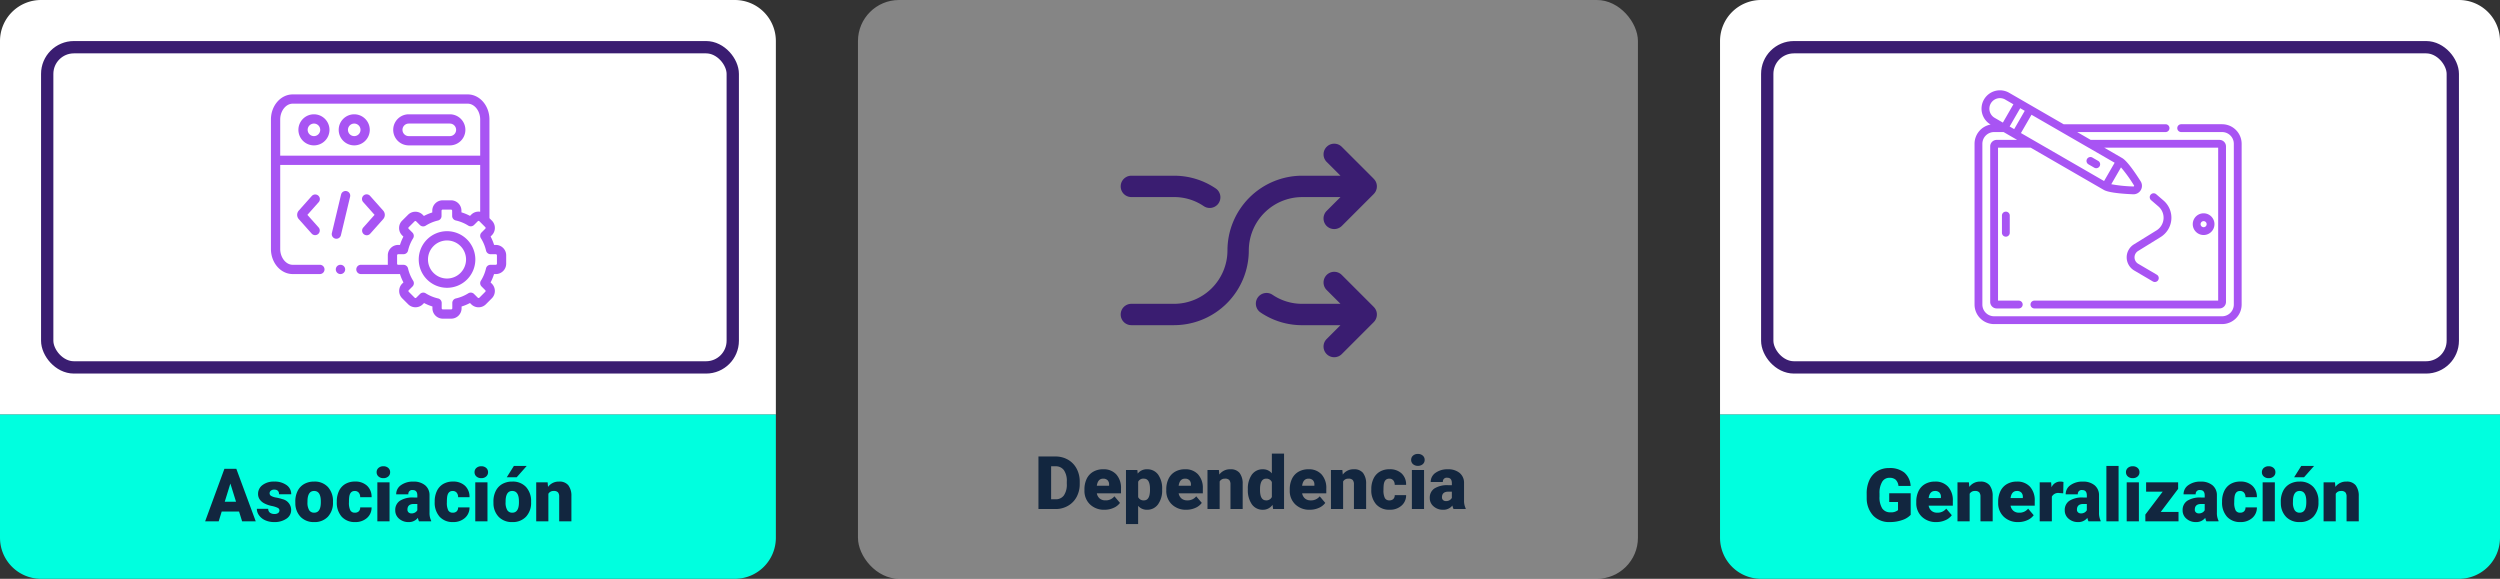 <svg xmlns="http://www.w3.org/2000/svg" width="609" height="141" viewBox="0 0 609 141">
  <rect x="0" y="0" width="609" height="141" fill="#333333" stroke="none"/>
  <g id="Grupo_1099347" data-name="Grupo 1099347" transform="translate(-495 -589)">
    <path id="Rectángulo_401112" data-name="Rectángulo 401112" d="M10,0H179a10,10,0,0,1,10,10v91a0,0,0,0,1,0,0H0a0,0,0,0,1,0,0V10A10,10,0,0,1,10,0Z" transform="translate(495 589)" fill="#fff"/>
    <path id="Rectángulo_401115" data-name="Rectángulo 401115" d="M10,0H180a10,10,0,0,1,10,10v91a0,0,0,0,1,0,0H0a0,0,0,0,1,0,0V10A10,10,0,0,1,10,0Z" transform="translate(914 589)" fill="#fff"/>
    <rect id="Rectángulo_401118" data-name="Rectángulo 401118" width="190" height="141" rx="10" transform="translate(704 589)" fill="#fff" opacity="0.4"/>
    <path id="Rectángulo_401114" data-name="Rectángulo 401114" d="M0,0H189a0,0,0,0,1,0,0V30a10,10,0,0,1-10,10H10A10,10,0,0,1,0,30V0A0,0,0,0,1,0,0Z" transform="translate(495 690)" fill="#00ffdf"/>
    <path id="Rectángulo_401117" data-name="Rectángulo 401117" d="M0,0H190a0,0,0,0,1,0,0V30a10,10,0,0,1-10,10H10A10,10,0,0,1,0,30V0A0,0,0,0,1,0,0Z" transform="translate(914 690)" fill="#00ffdf"/>
    <g id="Rectángulo_401113" data-name="Rectángulo 401113" transform="translate(505 599)" fill="none" stroke="#3a1d71" stroke-linecap="round" stroke-width="3">
      <rect width="170" height="81" rx="8" stroke="none"/>
      <rect x="1.5" y="1.5" width="167" height="78" rx="6.5" fill="none"/>
    </g>
    <g id="Rectángulo_401116" data-name="Rectángulo 401116" transform="translate(924 599)" fill="none" stroke="#3a1d71" stroke-linecap="round" stroke-width="3">
      <rect width="170" height="81" rx="8" stroke="none"/>
      <rect x="1.5" y="1.5" width="167" height="78" rx="6.5" fill="none"/>
    </g>
    <g id="Grupo_1099332" data-name="Grupo 1099332" transform="translate(561 612)">
      <path id="Trazado_874122" data-name="Trazado 874122" d="M63.52,55.271a3.785,3.785,0,1,0,3.79,3.785A3.79,3.79,0,0,0,63.52,55.271Zm0,5.313a1.528,1.528,0,1,1,1.532-1.528A1.53,1.53,0,0,1,63.52,60.584Z" transform="translate(-53.047 -50.427)" fill="#a854f3"/>
      <path id="Trazado_874123" data-name="Trazado 874123" d="M279.9,55.271h-10.01a3.785,3.785,0,1,0,0,7.571H279.9a3.785,3.785,0,1,0,0-7.571Zm0,5.313h-10.01a1.528,1.528,0,1,1,0-3.056H279.9a1.528,1.528,0,1,1,0,3.056Z" transform="translate(-236.318 -50.427)" fill="#a854f3"/>
      <path id="Trazado_874124" data-name="Trazado 874124" d="M151.192,55.271a3.785,3.785,0,1,0,3.79,3.785A3.79,3.79,0,0,0,151.192,55.271Zm0,5.313a1.528,1.528,0,1,1,1.532-1.528A1.53,1.53,0,0,1,151.192,60.584Z" transform="translate(-130.905 -50.427)" fill="#a854f3"/>
      <path id="Trazado_874125" data-name="Trazado 874125" d="M135.986,222.2a1.129,1.129,0,0,0-1.36.835l-2.239,9.371a1.129,1.129,0,1,0,2.2.525l2.239-9.371A1.129,1.129,0,0,0,135.986,222.2Z" transform="translate(-117.54 -198.639)" fill="#a854f3"/>
      <path id="Trazado_874126" data-name="Trazado 874126" d="M198.815,239.379a1.129,1.129,0,0,0,1.594-.092l3.165-3.553a1.566,1.566,0,0,0,0-2.07l-3.169-3.557a1.129,1.129,0,1,0-1.686,1.5l2.751,3.088-2.751,3.088A1.129,1.129,0,0,0,198.815,239.379Z" transform="translate(-176.225 -205.357)" fill="#a854f3"/>
      <path id="Trazado_874127" data-name="Trazado 874127" d="M62.206,230.016a1.129,1.129,0,0,0-1.594.092l-3.165,3.553a1.566,1.566,0,0,0,0,2.07l3.169,3.557a1.129,1.129,0,0,0,1.686-1.5L59.548,234.7,62.3,231.61A1.129,1.129,0,0,0,62.206,230.016Z" transform="translate(-50.668 -205.358)" fill="#a854f3"/>
      <path id="Trazado_874128" data-name="Trazado 874128" d="M54.781,48.659h-.419a11.885,11.885,0,0,0-.851-2.053l.3-.3a2.529,2.529,0,0,0,0-3.577l-.583-.582V18.1c0-3.367-2.376-6.106-5.3-6.106H5.3C2.376,12,0,14.735,0,18.1v31.55c0,3.367,2.376,6.106,5.3,6.106h6.623a1.129,1.129,0,1,0,0-2.258H5.3c-1.647,0-3.039-1.762-3.039-3.848V29.172H50.971V40.579a2.567,2.567,0,0,0-.392-.033h0a2.5,2.5,0,0,0-1.781.738l-.305.3a11.917,11.917,0,0,0-2.086-.861v-.4a2.533,2.533,0,0,0-2.531-2.53H41.83a2.532,2.532,0,0,0-2.528,2.53v.43a11.982,11.982,0,0,0-2.038.854l-.292-.291a2.506,2.506,0,0,0-1.785-.742h0a2.513,2.513,0,0,0-1.789.739l-1.443,1.443a2.529,2.529,0,0,0,0,3.574l.312.313a11.92,11.92,0,0,0-.831,2.016H31a2.53,2.53,0,0,0-2.528,2.527V53.23a2.544,2.544,0,0,0,.014.269H21.92a1.129,1.129,0,0,0,0,2.258h9.514a11.85,11.85,0,0,0,.845,2.032l-.305.3a2.533,2.533,0,0,0,0,3.573l1.444,1.443a2.506,2.506,0,0,0,1.785.742h0A2.513,2.513,0,0,0,37,63.111l.3-.3a11.926,11.926,0,0,0,2.04.845v.437a2.532,2.532,0,0,0,2.528,2.53h2.046a2.532,2.532,0,0,0,2.528-2.53v-.434a11.9,11.9,0,0,0,2.049-.848l.3.3a2.506,2.506,0,0,0,1.785.742h0a2.514,2.514,0,0,0,1.79-.74l1.44-1.443a2.529,2.529,0,0,0,0-3.577l-.3-.3a11.919,11.919,0,0,0,.843-2.032h.427a2.532,2.532,0,0,0,2.531-2.527V51.186a2.531,2.531,0,0,0-2.531-2.527ZM2.258,26.915V18.1c0-2.086,1.392-3.848,3.039-3.848H47.933c1.647,0,3.039,1.762,3.039,3.848v8.813H2.258Zm52.8,26.316a.278.278,0,0,1-.273.269H53.49a1.129,1.129,0,0,0-1.1.877,9.69,9.69,0,0,1-1.245,3,1.129,1.129,0,0,0,.158,1.4l.913.913a.271.271,0,0,1,.078.192.262.262,0,0,1-.079.19l-1.442,1.445a.272.272,0,0,1-.193.079h0a.263.263,0,0,1-.191-.08l-.917-.913a1.129,1.129,0,0,0-1.4-.156,9.672,9.672,0,0,1-3.012,1.247,1.129,1.129,0,0,0-.878,1.1v1.3a.278.278,0,0,1-.27.272H41.868a.278.278,0,0,1-.27-.272v-1.3a1.129,1.129,0,0,0-.88-1.1,9.685,9.685,0,0,1-3.006-1.244,1.128,1.128,0,0,0-1.4.159l-.913.913a.272.272,0,0,1-.193.079h0a.262.262,0,0,1-.19-.078l-1.446-1.446a.278.278,0,0,1,0-.38l.917-.913a1.129,1.129,0,0,0,.158-1.4,9.621,9.621,0,0,1-1.246-3,1.129,1.129,0,0,0-1.1-.877H31a.273.273,0,0,1-.27-.269V51.186a.273.273,0,0,1,.27-.269H32.3a1.129,1.129,0,0,0,1.1-.878,9.683,9.683,0,0,1,1.23-2.985,1.129,1.129,0,0,0-.158-1.395l-.923-.926a.259.259,0,0,1-.076-.187.27.27,0,0,1,.078-.192l1.443-1.442a.272.272,0,0,1,.193-.079h0a.264.264,0,0,1,.191.08l.91.907a1.129,1.129,0,0,0,1.4.154,9.738,9.738,0,0,1,3-1.259,1.129,1.129,0,0,0,.871-1.1v-1.29a.275.275,0,0,1,.27-.272h2.043a.277.277,0,0,1,.273.272V41.6a1.129,1.129,0,0,0,.884,1.1,9.678,9.678,0,0,1,3.046,1.256,1.129,1.129,0,0,0,1.4-.156l.92-.917a.26.26,0,0,1,.188-.076h0a.272.272,0,0,1,.193.079l1.443,1.442a.271.271,0,0,1,.078.192.263.263,0,0,1-.08.191l-.914.916a1.129,1.129,0,0,0-.155,1.4,9.662,9.662,0,0,1,1.25,3.015,1.129,1.129,0,0,0,1.1.878H54.78a.278.278,0,0,1,.273.269Z" transform="translate(0 -11.996)" fill="#a854f3"/>
      <path id="Trazado_874129" data-name="Trazado 874129" d="M328.457,309.652a6.894,6.894,0,1,0,6.9,6.9A6.9,6.9,0,0,0,328.457,309.652Zm0,11.53a4.636,4.636,0,1,1,4.638-4.635A4.643,4.643,0,0,1,328.457,321.182Z" transform="translate(-285.565 -276.334)" fill="#a854f3"/>
      <path id="Trazado_874130" data-name="Trazado 874130" d="M142.323,382.778H142.3a1.129,1.129,0,0,0,0,2.258h.022a1.129,1.129,0,1,0,0-2.258Z" transform="translate(-125.37 -341.274)" fill="#a854f3"/>
    </g>
    <path id="Trazado_874200" data-name="Trazado 874200" d="M8.235-2.391H4.008L3.27,0h-3.3L4.667-12.8h2.9L12.3,0H8.982ZM4.746-4.772H7.5L6.117-9.211Zm13.324,2.1a.684.684,0,0,0-.4-.606,6.016,6.016,0,0,0-1.5-.475A6.853,6.853,0,0,1,14.344-4.4a3.062,3.062,0,0,1-1.1-.971,2.319,2.319,0,0,1-.378-1.31,2.628,2.628,0,0,1,1.081-2.158,4.453,4.453,0,0,1,2.83-.848,4.934,4.934,0,0,1,3.023.853,2.666,2.666,0,0,1,1.143,2.241H17.974q0-1.143-1.2-1.143a1.194,1.194,0,0,0-.782.259.8.8,0,0,0-.316.646.737.737,0,0,0,.387.642,3.654,3.654,0,0,0,1.235.4,10.671,10.671,0,0,1,1.49.378A2.706,2.706,0,0,1,20.927-2.76,2.491,2.491,0,0,1,19.771-.642a5.068,5.068,0,0,1-2.993.817A5.172,5.172,0,0,1,14.6-.264a3.645,3.645,0,0,1-1.494-1.2,2.707,2.707,0,0,1-.536-1.591h2.769a1.145,1.145,0,0,0,.439.962,1.808,1.808,0,0,0,1.081.3,1.422,1.422,0,0,0,.91-.246A.787.787,0,0,0,18.07-2.672Zm3.867-2.171a5.613,5.613,0,0,1,.554-2.536,3.96,3.96,0,0,1,1.591-1.709,4.791,4.791,0,0,1,2.435-.6,4.373,4.373,0,0,1,3.366,1.323,5.076,5.076,0,0,1,1.23,3.6v.105a4.925,4.925,0,0,1-1.235,3.529A4.384,4.384,0,0,1,26.534.176a4.434,4.434,0,0,1-3.261-1.217,4.761,4.761,0,0,1-1.327-3.3Zm2.962.185a3.538,3.538,0,0,0,.413,1.934,1.376,1.376,0,0,0,1.222.615q1.582,0,1.617-2.435v-.3q0-2.558-1.635-2.558-1.485,0-1.608,2.206Zm11.54,2.549a1.317,1.317,0,0,0,.967-.338,1.241,1.241,0,0,0,.334-.945h2.777A3.288,3.288,0,0,1,39.4-.826a4.168,4.168,0,0,1-2.887,1,4.22,4.22,0,0,1-3.27-1.3,5.125,5.125,0,0,1-1.2-3.6v-.123A5.792,5.792,0,0,1,32.577-7.4a3.872,3.872,0,0,1,1.534-1.7,4.573,4.573,0,0,1,2.373-.593,4.116,4.116,0,0,1,2.944,1.028,3.647,3.647,0,0,1,1.09,2.786H37.74A1.626,1.626,0,0,0,37.38-7a1.244,1.244,0,0,0-.967-.4q-1.151,0-1.345,1.468a10.357,10.357,0,0,0-.062,1.283,4.068,4.068,0,0,0,.343,1.986A1.187,1.187,0,0,0,36.439-2.109ZM44.895,0H41.924V-9.51h2.971ZM41.748-11.971a1.334,1.334,0,0,1,.457-1.043,1.718,1.718,0,0,1,1.187-.407,1.718,1.718,0,0,1,1.187.407,1.334,1.334,0,0,1,.457,1.043,1.334,1.334,0,0,1-.457,1.043,1.718,1.718,0,0,1-1.187.407,1.718,1.718,0,0,1-1.187-.407A1.334,1.334,0,0,1,41.748-11.971ZM52.075,0a3.344,3.344,0,0,1-.281-.853A2.754,2.754,0,0,1,49.509.176a3.374,3.374,0,0,1-2.285-.813,2.588,2.588,0,0,1-.94-2.043,2.66,2.66,0,0,1,1.143-2.338,5.821,5.821,0,0,1,3.322-.791h.914v-.5q0-1.316-1.134-1.316a.927.927,0,0,0-1.055,1.042H46.512a2.655,2.655,0,0,1,1.173-2.239,4.931,4.931,0,0,1,2.993-.86,4.323,4.323,0,0,1,2.874.888,3.086,3.086,0,0,1,1.081,2.435v4.21a4.311,4.311,0,0,0,.4,2V0ZM50.221-1.934a1.652,1.652,0,0,0,.918-.237,1.487,1.487,0,0,0,.523-.536V-4.228H50.8q-1.547,0-1.547,1.389a.848.848,0,0,0,.272.655A.986.986,0,0,0,50.221-1.934Zm10.072-.176a1.317,1.317,0,0,0,.967-.338,1.241,1.241,0,0,0,.334-.945h2.777A3.288,3.288,0,0,1,63.25-.826a4.168,4.168,0,0,1-2.887,1,4.22,4.22,0,0,1-3.27-1.3,5.125,5.125,0,0,1-1.2-3.6v-.123A5.792,5.792,0,0,1,56.43-7.4a3.872,3.872,0,0,1,1.534-1.7,4.573,4.573,0,0,1,2.373-.593,4.116,4.116,0,0,1,2.944,1.028,3.647,3.647,0,0,1,1.09,2.786H61.594A1.626,1.626,0,0,0,61.233-7a1.244,1.244,0,0,0-.967-.4q-1.151,0-1.345,1.468a10.357,10.357,0,0,0-.062,1.283A4.068,4.068,0,0,0,59.2-2.663,1.187,1.187,0,0,0,60.293-2.109ZM68.748,0H65.777V-9.51h2.971ZM65.6-11.971a1.334,1.334,0,0,1,.457-1.043,1.718,1.718,0,0,1,1.187-.407,1.718,1.718,0,0,1,1.187.407,1.334,1.334,0,0,1,.457,1.043,1.334,1.334,0,0,1-.457,1.043,1.718,1.718,0,0,1-1.187.407,1.718,1.718,0,0,1-1.187-.407A1.334,1.334,0,0,1,65.6-11.971Zm4.6,7.128a5.613,5.613,0,0,1,.554-2.536,3.96,3.96,0,0,1,1.591-1.709,4.791,4.791,0,0,1,2.435-.6,4.373,4.373,0,0,1,3.366,1.323,5.076,5.076,0,0,1,1.23,3.6v.105a4.925,4.925,0,0,1-1.235,3.529A4.384,4.384,0,0,1,74.795.176a4.434,4.434,0,0,1-3.261-1.217,4.761,4.761,0,0,1-1.327-3.3Zm2.962.185a3.538,3.538,0,0,0,.413,1.934,1.376,1.376,0,0,0,1.222.615q1.582,0,1.617-2.435v-.3q0-2.558-1.635-2.558-1.485,0-1.608,2.206ZM75.182-13.5h3.129l-2.443,2.76-2.417,0ZM83.4-9.51l.1,1.116a3.225,3.225,0,0,1,2.716-1.292,2.713,2.713,0,0,1,2.219.888,4.226,4.226,0,0,1,.76,2.672V0H86.221V-6a1.6,1.6,0,0,0-.29-1.059A1.342,1.342,0,0,0,84.876-7.4a1.413,1.413,0,0,0-1.292.686V0H80.622V-9.51Z" transform="translate(545 716)" fill="#12263f"/>
    <path id="Trazado_874202" data-name="Trazado 874202" d="M11.443-1.582A4.96,4.96,0,0,1,9.36-.308,8.984,8.984,0,0,1,6.354.176,5.36,5.36,0,0,1,2.338-1.362,6.226,6.226,0,0,1,.729-5.643L.721-6.75a7.637,7.637,0,0,1,.668-3.3A4.96,4.96,0,0,1,3.3-12.221a5.407,5.407,0,0,1,2.878-.76,5.669,5.669,0,0,1,3.713,1.094,4.637,4.637,0,0,1,1.542,3.265H8.464a2.426,2.426,0,0,0-.686-1.529,2.212,2.212,0,0,0-1.494-.457,2.013,2.013,0,0,0-1.793.984A5.256,5.256,0,0,0,3.85-6.812v.773A5.145,5.145,0,0,0,4.5-3.16,2.316,2.316,0,0,0,6.565-2.2a2.592,2.592,0,0,0,1.793-.536V-4.72H6.214V-6.838h5.229ZM17.7.176a4.889,4.889,0,0,1-3.542-1.305,4.507,4.507,0,0,1-1.354-3.4v-.246a5.84,5.84,0,0,1,.541-2.575,3.955,3.955,0,0,1,1.578-1.727,4.763,4.763,0,0,1,2.461-.611,4.117,4.117,0,0,1,3.164,1.244,4.887,4.887,0,0,1,1.16,3.467v1.151H15.82a2.135,2.135,0,0,0,.694,1.257,2.066,2.066,0,0,0,1.389.457,2.662,2.662,0,0,0,2.2-.984l1.354,1.6A3.784,3.784,0,0,1,19.885-.277,5.3,5.3,0,0,1,17.7.176ZM17.367-7.4q-1.3,0-1.547,1.723h2.988v-.229a1.467,1.467,0,0,0-.36-1.1A1.434,1.434,0,0,0,17.367-7.4ZM25.62-9.51l.1,1.116a3.225,3.225,0,0,1,2.716-1.292,2.713,2.713,0,0,1,2.219.888,4.226,4.226,0,0,1,.76,2.672V0H28.441V-6a1.6,1.6,0,0,0-.29-1.059A1.342,1.342,0,0,0,27.1-7.4a1.413,1.413,0,0,0-1.292.686V0H22.843V-9.51ZM37.652.176A4.889,4.889,0,0,1,34.11-1.129a4.507,4.507,0,0,1-1.354-3.4v-.246A5.84,5.84,0,0,1,33.3-7.348a3.955,3.955,0,0,1,1.578-1.727,4.763,4.763,0,0,1,2.461-.611A4.117,4.117,0,0,1,40.5-8.442a4.887,4.887,0,0,1,1.16,3.467v1.151H35.771a2.135,2.135,0,0,0,.694,1.257,2.066,2.066,0,0,0,1.389.457,2.662,2.662,0,0,0,2.2-.984l1.354,1.6A3.784,3.784,0,0,1,39.836-.277,5.3,5.3,0,0,1,37.652.176ZM37.318-7.4q-1.3,0-1.547,1.723H38.76v-.229a1.467,1.467,0,0,0-.36-1.1A1.434,1.434,0,0,0,37.318-7.4ZM48.6-6.829l-.976-.07a1.752,1.752,0,0,0-1.793.879V0H42.873V-9.51H45.65l.1,1.222a2.294,2.294,0,0,1,2.083-1.4,2.888,2.888,0,0,1,.826.105ZM54.765,0a3.344,3.344,0,0,1-.281-.853A2.754,2.754,0,0,1,52.2.176a3.374,3.374,0,0,1-2.285-.813,2.588,2.588,0,0,1-.94-2.043,2.66,2.66,0,0,1,1.143-2.338,5.821,5.821,0,0,1,3.322-.791h.914v-.5q0-1.316-1.134-1.316a.927.927,0,0,0-1.055,1.042H49.2a2.655,2.655,0,0,1,1.173-2.239,4.931,4.931,0,0,1,2.993-.86,4.323,4.323,0,0,1,2.874.888,3.086,3.086,0,0,1,1.081,2.435v4.21a4.311,4.311,0,0,0,.4,2V0ZM52.91-1.934a1.652,1.652,0,0,0,.918-.237,1.487,1.487,0,0,0,.523-.536V-4.228H53.49q-1.547,0-1.547,1.389a.848.848,0,0,0,.272.655A.986.986,0,0,0,52.91-1.934ZM62.086,0H59.115V-13.5h2.971Zm4.948,0H64.063V-9.51h2.971ZM63.888-11.971a1.334,1.334,0,0,1,.457-1.043,1.718,1.718,0,0,1,1.187-.407,1.718,1.718,0,0,1,1.187.407,1.334,1.334,0,0,1,.457,1.043,1.334,1.334,0,0,1-.457,1.043,1.718,1.718,0,0,1-1.187.407,1.718,1.718,0,0,1-1.187-.407A1.334,1.334,0,0,1,63.888-11.971Zm8.464,9.686h4.333V0H68.607V-1.652l4.219-5.572H68.792V-9.51h7.8v1.6ZM83.479,0A3.344,3.344,0,0,1,83.2-.853,2.754,2.754,0,0,1,80.912.176a3.374,3.374,0,0,1-2.285-.813,2.588,2.588,0,0,1-.94-2.043,2.66,2.66,0,0,1,1.143-2.338,5.821,5.821,0,0,1,3.322-.791h.914v-.5q0-1.316-1.134-1.316a.927.927,0,0,0-1.055,1.042H77.915a2.655,2.655,0,0,1,1.173-2.239,4.931,4.931,0,0,1,2.993-.86,4.323,4.323,0,0,1,2.874.888,3.086,3.086,0,0,1,1.081,2.435v4.21a4.311,4.311,0,0,0,.4,2V0ZM81.624-1.934a1.652,1.652,0,0,0,.918-.237,1.487,1.487,0,0,0,.523-.536V-4.228H82.2q-1.547,0-1.547,1.389a.848.848,0,0,0,.272.655A.986.986,0,0,0,81.624-1.934ZM91.7-2.109a1.317,1.317,0,0,0,.967-.338A1.241,1.241,0,0,0,93-3.393h2.777A3.288,3.288,0,0,1,94.654-.826a4.168,4.168,0,0,1-2.887,1,4.22,4.22,0,0,1-3.27-1.3,5.125,5.125,0,0,1-1.2-3.6v-.123A5.792,5.792,0,0,1,87.833-7.4a3.872,3.872,0,0,1,1.534-1.7,4.573,4.573,0,0,1,2.373-.593,4.116,4.116,0,0,1,2.944,1.028,3.647,3.647,0,0,1,1.09,2.786H93A1.626,1.626,0,0,0,92.637-7a1.244,1.244,0,0,0-.967-.4q-1.151,0-1.345,1.468a10.357,10.357,0,0,0-.062,1.283,4.068,4.068,0,0,0,.343,1.986A1.187,1.187,0,0,0,91.7-2.109ZM100.151,0H97.181V-9.51h2.971ZM97-11.971a1.334,1.334,0,0,1,.457-1.043,1.718,1.718,0,0,1,1.187-.407,1.718,1.718,0,0,1,1.187.407,1.334,1.334,0,0,1,.457,1.043,1.334,1.334,0,0,1-.457,1.043,1.718,1.718,0,0,1-1.187.407,1.718,1.718,0,0,1-1.187-.407A1.334,1.334,0,0,1,97-11.971Zm4.6,7.128a5.613,5.613,0,0,1,.554-2.536,3.96,3.96,0,0,1,1.591-1.709,4.791,4.791,0,0,1,2.435-.6,4.373,4.373,0,0,1,3.366,1.323,5.076,5.076,0,0,1,1.23,3.6v.105a4.925,4.925,0,0,1-1.235,3.529A4.384,4.384,0,0,1,106.2.176a4.434,4.434,0,0,1-3.261-1.217,4.761,4.761,0,0,1-1.327-3.3Zm2.962.185a3.538,3.538,0,0,0,.413,1.934,1.376,1.376,0,0,0,1.222.615q1.582,0,1.617-2.435v-.3q0-2.558-1.635-2.558-1.485,0-1.608,2.206Zm2.021-8.842h3.129l-2.443,2.76-2.417,0ZM114.8-9.51l.1,1.116a3.225,3.225,0,0,1,2.716-1.292,2.713,2.713,0,0,1,2.219.888,4.226,4.226,0,0,1,.76,2.672V0h-2.971V-6a1.6,1.6,0,0,0-.29-1.059,1.342,1.342,0,0,0-1.055-.338,1.413,1.413,0,0,0-1.292.686V0h-2.962V-9.51Z" transform="translate(949 716)" fill="#12263f"/>
    <path id="Trazado_874201" data-name="Trazado 874201" d="M.967,0V-12.8H5.089a6.064,6.064,0,0,1,3.05.769,5.406,5.406,0,0,1,2.114,2.171,6.554,6.554,0,0,1,.769,3.142v.589a6.592,6.592,0,0,1-.743,3.151A5.429,5.429,0,0,1,8.187-.8a5.93,5.93,0,0,1-3.01.8ZM4.052-10.415v8.042H5.124a2.4,2.4,0,0,0,2.039-.945,4.63,4.63,0,0,0,.712-2.808V-6.68a4.592,4.592,0,0,0-.712-2.795,2.442,2.442,0,0,0-2.074-.94ZM17.068.176a4.889,4.889,0,0,1-3.542-1.305,4.507,4.507,0,0,1-1.354-3.4v-.246a5.84,5.84,0,0,1,.541-2.575,3.955,3.955,0,0,1,1.578-1.727,4.763,4.763,0,0,1,2.461-.611,4.117,4.117,0,0,1,3.164,1.244,4.887,4.887,0,0,1,1.16,3.467v1.151H15.188a2.135,2.135,0,0,0,.694,1.257,2.066,2.066,0,0,0,1.389.457,2.662,2.662,0,0,0,2.2-.984l1.354,1.6A3.784,3.784,0,0,1,19.252-.277,5.3,5.3,0,0,1,17.068.176ZM16.734-7.4q-1.3,0-1.547,1.723h2.988v-.229a1.467,1.467,0,0,0-.36-1.1A1.434,1.434,0,0,0,16.734-7.4ZM31.1-4.685a5.735,5.735,0,0,1-1,3.538A3.2,3.2,0,0,1,27.4.176a2.742,2.742,0,0,1-2.153-.958V3.656H22.289V-9.51h2.769l.088.879a2.742,2.742,0,0,1,2.241-1.055,3.224,3.224,0,0,1,2.733,1.3A5.805,5.805,0,0,1,31.1-4.825Zm-2.962-.185q0-2.531-1.477-2.531a1.394,1.394,0,0,0-1.406.756V-2.9a1.439,1.439,0,0,0,1.424.791q1.415,0,1.459-2.443ZM37,.176A4.889,4.889,0,0,1,33.46-1.129a4.507,4.507,0,0,1-1.354-3.4v-.246a5.84,5.84,0,0,1,.541-2.575,3.955,3.955,0,0,1,1.578-1.727,4.763,4.763,0,0,1,2.461-.611A4.117,4.117,0,0,1,39.85-8.442a4.887,4.887,0,0,1,1.16,3.467v1.151H35.121a2.135,2.135,0,0,0,.694,1.257,2.066,2.066,0,0,0,1.389.457,2.662,2.662,0,0,0,2.2-.984l1.354,1.6A3.784,3.784,0,0,1,39.186-.277,5.3,5.3,0,0,1,37,.176ZM36.668-7.4q-1.3,0-1.547,1.723h2.988v-.229a1.467,1.467,0,0,0-.36-1.1A1.434,1.434,0,0,0,36.668-7.4ZM44.921-9.51l.1,1.116a3.225,3.225,0,0,1,2.716-1.292,2.713,2.713,0,0,1,2.219.888,4.226,4.226,0,0,1,.76,2.672V0H47.742V-6a1.6,1.6,0,0,0-.29-1.059A1.342,1.342,0,0,0,46.4-7.4a1.413,1.413,0,0,0-1.292.686V0H42.144V-9.51Zm7.058,4.685a5.809,5.809,0,0,1,.976-3.56,3.211,3.211,0,0,1,2.725-1.3,2.731,2.731,0,0,1,2.145,1V-13.5h2.971V0H58.131l-.149-1.02a2.8,2.8,0,0,1-2.32,1.2,3.205,3.205,0,0,1-2.689-1.3A5.993,5.993,0,0,1,51.979-4.825Zm2.962.185q0,2.531,1.477,2.531a1.458,1.458,0,0,0,1.406-.826V-6.557A1.419,1.419,0,0,0,56.435-7.4q-1.371,0-1.485,2.215ZM67.078.176a4.889,4.889,0,0,1-3.542-1.305,4.507,4.507,0,0,1-1.354-3.4v-.246a5.84,5.84,0,0,1,.541-2.575A3.955,3.955,0,0,1,64.3-9.075a4.763,4.763,0,0,1,2.461-.611,4.117,4.117,0,0,1,3.164,1.244,4.887,4.887,0,0,1,1.16,3.467v1.151H65.2a2.135,2.135,0,0,0,.694,1.257,2.066,2.066,0,0,0,1.389.457,2.662,2.662,0,0,0,2.2-.984l1.354,1.6A3.784,3.784,0,0,1,69.262-.277,5.3,5.3,0,0,1,67.078.176ZM66.744-7.4q-1.3,0-1.547,1.723h2.988v-.229a1.467,1.467,0,0,0-.36-1.1A1.434,1.434,0,0,0,66.744-7.4ZM75-9.51l.1,1.116A3.225,3.225,0,0,1,77.81-9.686a2.713,2.713,0,0,1,2.219.888,4.226,4.226,0,0,1,.76,2.672V0H77.818V-6a1.6,1.6,0,0,0-.29-1.059A1.342,1.342,0,0,0,76.474-7.4a1.413,1.413,0,0,0-1.292.686V0H72.22V-9.51Zm11.452,7.4a1.317,1.317,0,0,0,.967-.338,1.241,1.241,0,0,0,.334-.945h2.777A3.288,3.288,0,0,1,89.407-.826a4.168,4.168,0,0,1-2.887,1,4.22,4.22,0,0,1-3.27-1.3,5.125,5.125,0,0,1-1.2-3.6v-.123A5.792,5.792,0,0,1,82.586-7.4a3.872,3.872,0,0,1,1.534-1.7,4.573,4.573,0,0,1,2.373-.593,4.116,4.116,0,0,1,2.944,1.028,3.647,3.647,0,0,1,1.09,2.786H87.75A1.626,1.626,0,0,0,87.39-7a1.244,1.244,0,0,0-.967-.4q-1.151,0-1.345,1.468a10.357,10.357,0,0,0-.062,1.283,4.068,4.068,0,0,0,.343,1.986A1.187,1.187,0,0,0,86.449-2.109ZM94.9,0H91.934V-9.51H94.9ZM91.758-11.971a1.334,1.334,0,0,1,.457-1.043,1.718,1.718,0,0,1,1.187-.407,1.718,1.718,0,0,1,1.187.407,1.334,1.334,0,0,1,.457,1.043,1.334,1.334,0,0,1-.457,1.043,1.718,1.718,0,0,1-1.187.407,1.718,1.718,0,0,1-1.187-.407A1.334,1.334,0,0,1,91.758-11.971ZM102.085,0a3.344,3.344,0,0,1-.281-.853A2.754,2.754,0,0,1,99.519.176a3.374,3.374,0,0,1-2.285-.813,2.588,2.588,0,0,1-.94-2.043,2.66,2.66,0,0,1,1.143-2.338,5.821,5.821,0,0,1,3.322-.791h.914v-.5q0-1.316-1.134-1.316a.927.927,0,0,0-1.055,1.042H96.521a2.655,2.655,0,0,1,1.173-2.239,4.931,4.931,0,0,1,2.993-.86,4.323,4.323,0,0,1,2.874.888,3.086,3.086,0,0,1,1.081,2.435v4.21a4.311,4.311,0,0,0,.4,2V0ZM100.23-1.934a1.652,1.652,0,0,0,.918-.237,1.487,1.487,0,0,0,.523-.536V-4.228h-.861q-1.547,0-1.547,1.389a.848.848,0,0,0,.272.655A.986.986,0,0,0,100.23-1.934Z" transform="translate(747 713)" fill="#12263f"/>
    <g id="Grupo_1099334" data-name="Grupo 1099334" transform="translate(976 667.95) rotate(-90)">
      <path id="Trazado_874131" data-name="Trazado 874131" d="M202.684,420.928a2.644,2.644,0,1,0,2.644-2.644A2.647,2.647,0,0,0,202.684,420.928Zm3.382,0a.738.738,0,1,1-.738-.738A.739.739,0,0,1,206.066,420.928Z" transform="translate(-180.984 -365.129)" fill="#a854f3"/>
      <path id="Trazado_874132" data-name="Trazado 874132" d="M204.636,54.406a.953.953,0,1,0,0-1.906h-4.194a.953.953,0,1,0,0,1.906Z" transform="translate(-178.195 -45.828)" fill="#a854f3"/>
      <path id="Trazado_874133" data-name="Trazado 874133" d="M86.639,2.3a4.478,4.478,0,0,0-6.1,1.612A4.772,4.772,0,0,0,75.849,0H36.693a4.771,4.771,0,0,0-4.765,4.765V60.3a4.771,4.771,0,0,0,4.765,4.765H75.849A4.771,4.771,0,0,0,80.615,60.3V50.337a.953.953,0,1,0-1.906,0V60.3a2.863,2.863,0,0,1-2.859,2.859H36.693A2.863,2.863,0,0,1,33.834,60.3V4.765a2.863,2.863,0,0,1,2.859-2.859H75.849a2.863,2.863,0,0,1,2.859,2.859V7.078l-1.906,3.3V5.4a1.59,1.59,0,0,0-1.588-1.588H37.329A1.59,1.59,0,0,0,35.74,5.4v5.37a.953.953,0,1,0,1.906,0V5.719H74.9v7.963L64.651,31.426c-.212.367-.856,1.483-1.1,7.2a2.064,2.064,0,0,0,3.171,1.831c4.83-3.068,5.474-4.184,5.686-4.551L74.9,31.6V59.346H37.647V14.584a.953.953,0,1,0-1.906,0v45.08a1.59,1.59,0,0,0,1.588,1.588H75.214A1.59,1.59,0,0,0,76.8,59.664V28.3L78.708,25v21.53a.953.953,0,0,0,1.906,0V21.694l4.439-7.688h0l1.592-2.757h0L88.279,8.42A4.485,4.485,0,0,0,86.639,2.3Zm-2.76,9.927L79.422,9.654l.639-1.107,4.457,2.573Zm-12.644,21.9-4.457-2.573L78.469,11.3l4.457,2.573ZM65.7,38.848a.159.159,0,0,1-.245-.141,34.113,34.113,0,0,1,.547-5.4l4.1,2.367A34.131,34.131,0,0,1,65.7,38.848ZM86.628,7.466l-1.157,2L81.014,6.9l1.157-2a2.556,2.556,0,0,1,1.562-1.2,2.591,2.591,0,0,1,.67-.089,2.575,2.575,0,0,1,2.224,3.861Z" transform="translate(-31.928)" fill="#a854f3"/>
      <path id="Trazado_874134" data-name="Trazado 874134" d="M332.979,214.749a.953.953,0,0,0-1.3.349l-.817,1.415a.953.953,0,1,0,1.651.953l.817-1.415A.953.953,0,0,0,332.979,214.749Z" transform="translate(-292.76 -187.347)" fill="#a854f3"/>
      <path id="Trazado_874135" data-name="Trazado 874135" d="M118.662,291.631a3.736,3.736,0,0,0-3.208,1.836L112.791,298a.953.953,0,1,0,1.643.966l2.662-4.529a1.815,1.815,0,0,1,3.109-.035l3.4,5.5a5.535,5.535,0,0,0,8.906.695l1.525-1.775a.953.953,0,0,0-1.446-1.242l-1.525,1.775a3.629,3.629,0,0,1-5.839-.455l-3.4-5.5A3.7,3.7,0,0,0,118.662,291.631Z" transform="translate(-102.4 -254.571)" fill="#a854f3"/>
    </g>
    <g id="Grupo_1099335" data-name="Grupo 1099335" transform="translate(768 622.001)">
      <path id="Trazado_874137" data-name="Trazado 874137" d="M61.656,10.564l-7.8-7.8a2.6,2.6,0,1,0-3.678,3.678L53.541,9.8H44.215A18.227,18.227,0,0,0,26.009,28.01a13.02,13.02,0,0,1-13,13H2.6a2.6,2.6,0,0,0,0,5.2H13A18.227,18.227,0,0,0,31.21,28.01a13.02,13.02,0,0,1,13-13h9.327l-3.363,3.363a2.6,2.6,0,0,0,0,3.678,2.632,2.632,0,0,0,3.678,0l7.8-7.8a2.64,2.64,0,0,0,.564-2.835,2.6,2.6,0,0,0-.567-.845Z" fill="#3a1d71"/>
      <path id="Trazado_874138" data-name="Trazado 874138" d="M2.6,10.2H13a12.83,12.83,0,0,1,7.228,2.206A2.6,2.6,0,1,0,23.148,8.1,18.011,18.011,0,0,0,13,5H2.6a2.6,2.6,0,1,0,0,5.2Z" transform="translate(0 4.804)" fill="#3a1d71"/>
      <path id="Trazado_874139" data-name="Trazado 874139" d="M41.389,22.564l-7.8-7.8a2.6,2.6,0,1,0-3.678,3.678L33.274,21.8H23.947A12.83,12.83,0,0,1,16.719,19.6,2.6,2.6,0,1,0,13.8,23.906a18.011,18.011,0,0,0,10.144,3.1h9.327l-3.363,3.363a2.6,2.6,0,1,0,3.678,3.678l7.8-7.8a2.637,2.637,0,0,0,.564-2.835,2.6,2.6,0,0,0-.567-.845Z" transform="translate(20.268 19.21)" fill="#3a1d71"/>
    </g>
  </g>
</svg>
